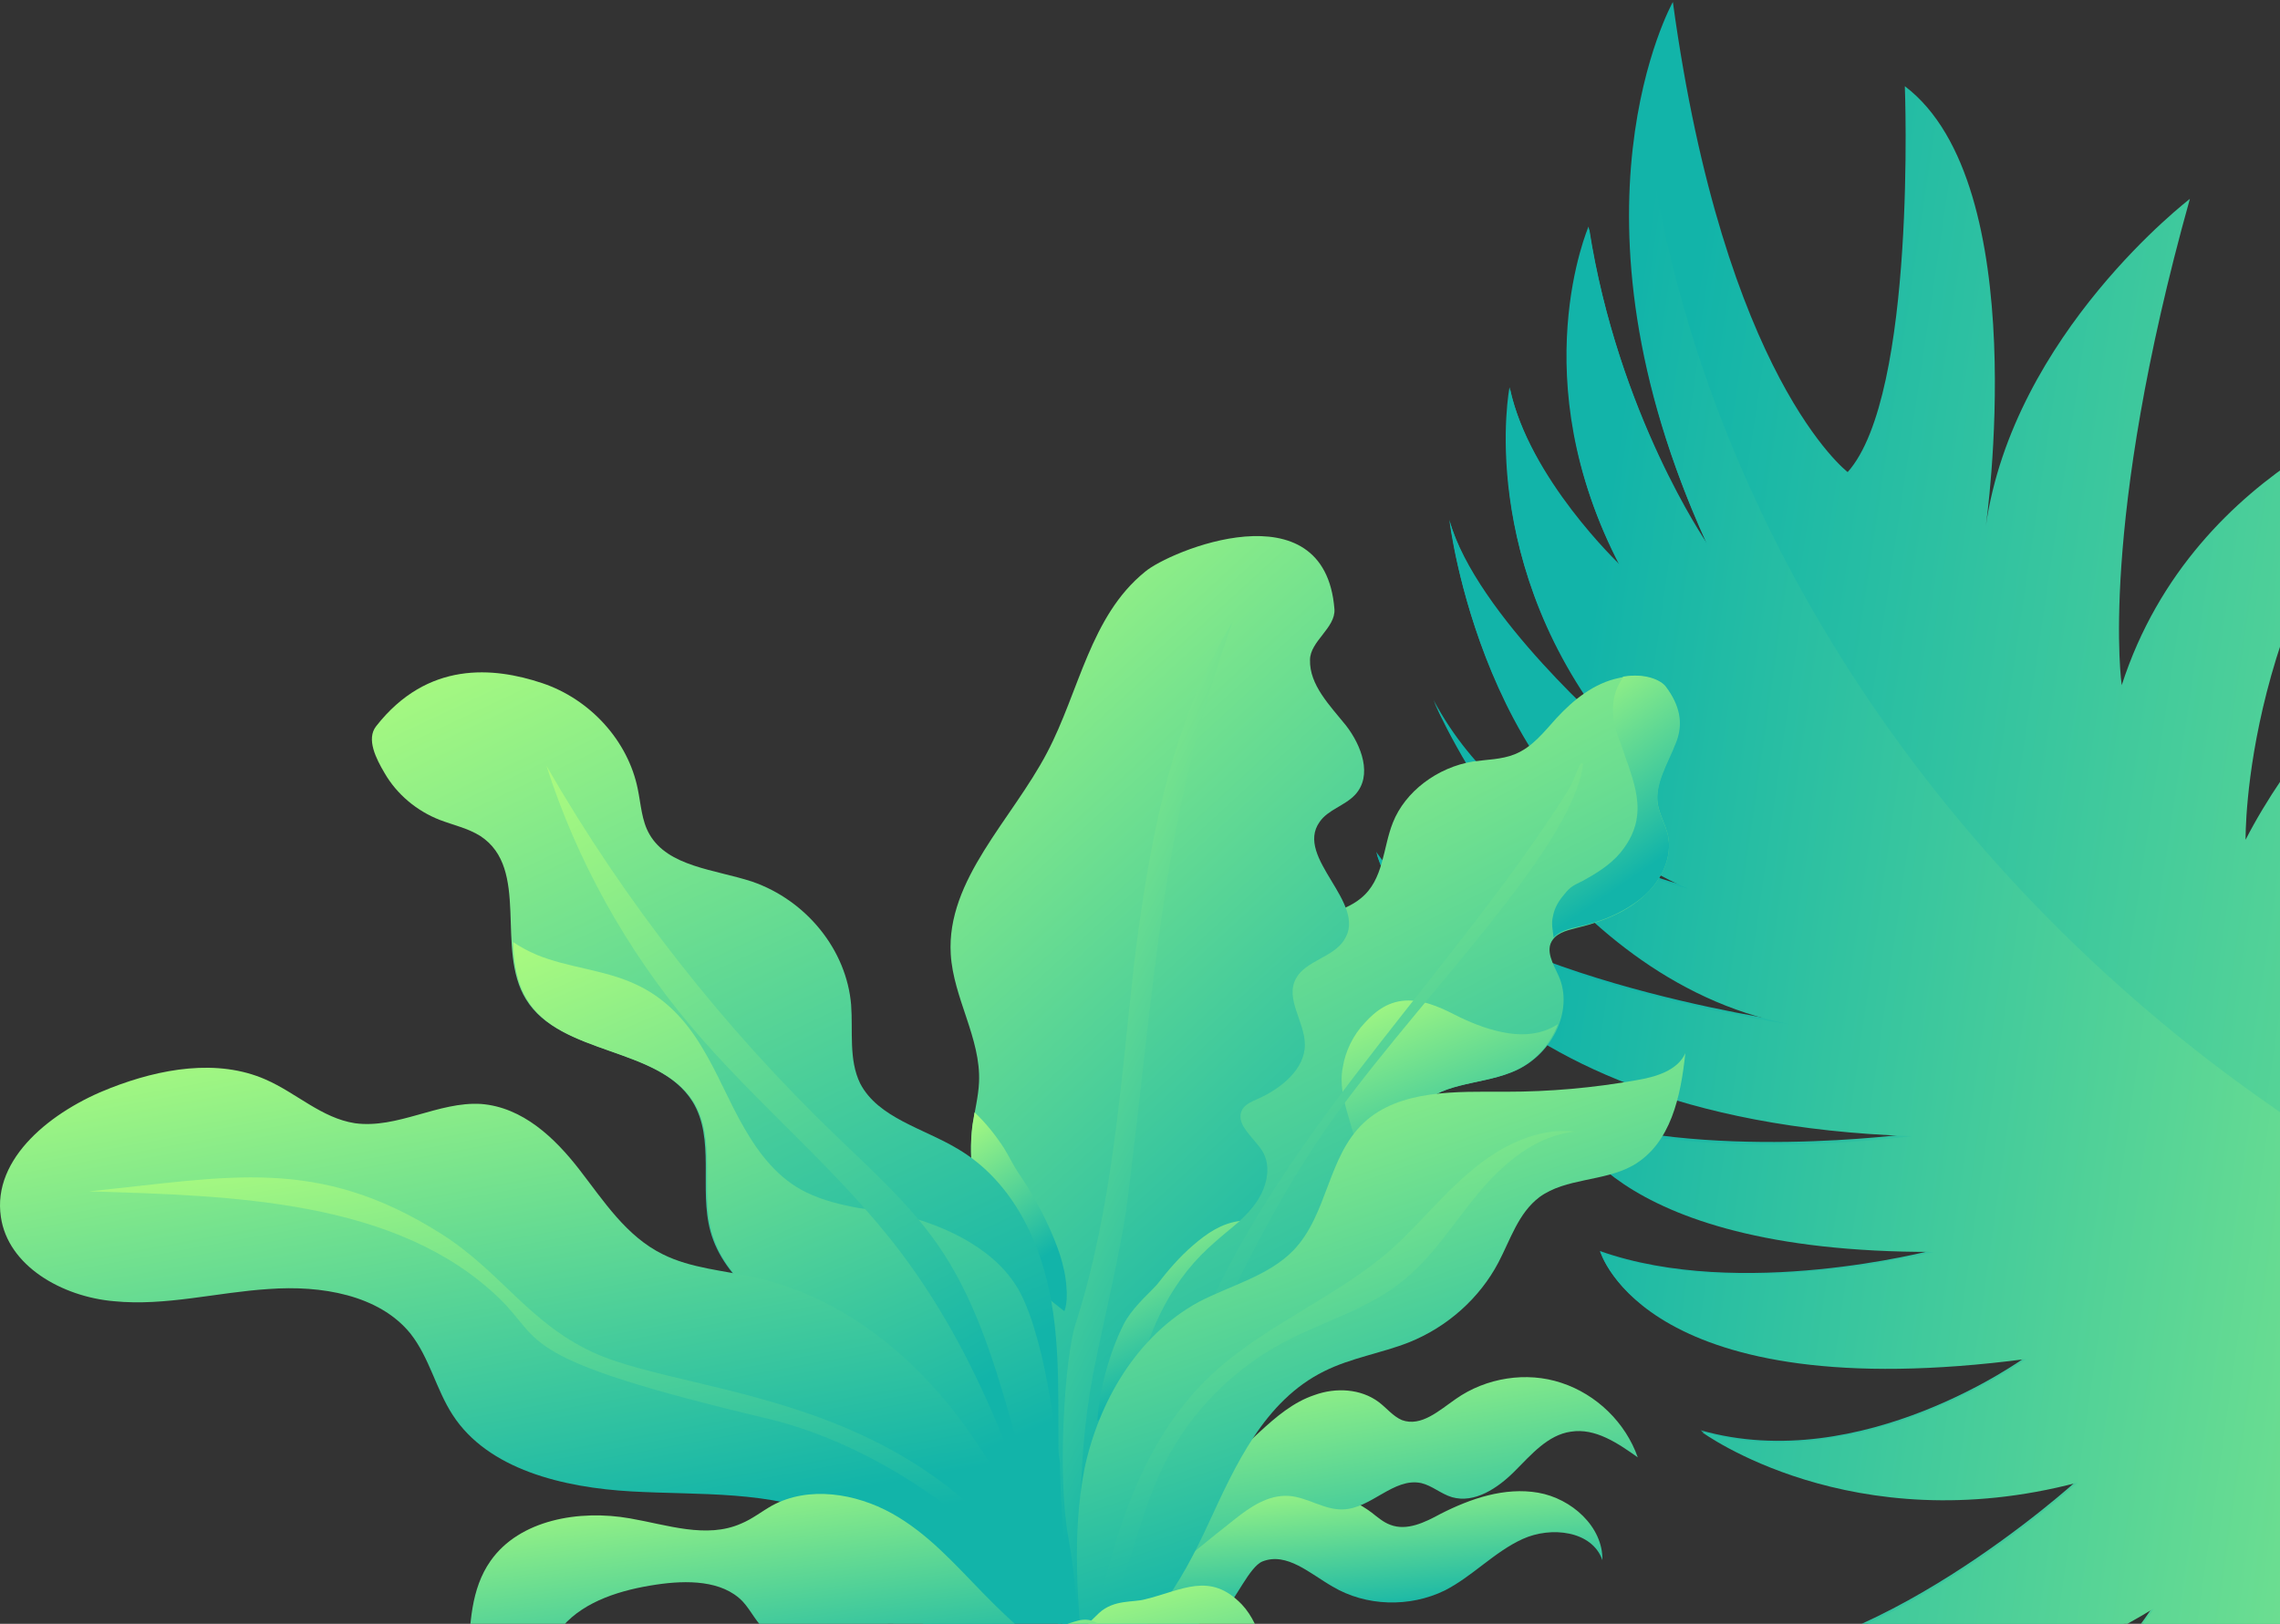 <svg width="438" height="312" viewBox="0 0 438 312" fill="none" xmlns="http://www.w3.org/2000/svg">
<rect x="0" y="0" width="438" height="312" fill="#333333" stroke="none"/>
<g clip-path="url(#clip0)">
<path d="M602.582 158.739C596.715 227.302 541.486 239.292 513.628 241.038C514.326 241.226 515.11 241.261 515.808 241.449C518.838 242.132 521.63 242.884 524.439 243.244C527.248 243.604 529.886 244.27 532.542 244.545C535.198 244.82 537.463 245.077 539.88 245.42C540.425 245.523 540.97 245.625 541.6 245.575C542.145 245.677 542.775 245.627 543.166 245.644C544.188 245.611 545.277 245.816 546.299 245.783C548.257 245.87 550.215 245.957 551.935 246.112C558.609 246.015 562.526 246.189 562.526 246.189L562.644 247.058C562.644 247.058 558.914 247.991 552.187 249.262C548.799 249.583 544.61 250.26 539.893 250.443C537.458 250.492 534.87 250.456 532.197 250.572C529.609 250.536 526.714 250.329 523.666 250.037C520.687 249.984 517.657 249.3 514.456 248.922C512.822 248.614 511.255 248.545 509.706 248.084C508.072 247.776 506.523 247.315 504.888 247.007C503.254 246.699 501.467 246.306 499.917 245.845C499.764 245.76 499.611 245.674 499.373 245.742C516.452 303.002 463.116 330.692 463.116 330.692C478.45 319.366 477.935 284.971 477.935 284.971C468.377 330.612 430.011 335.737 430.011 335.737C448.407 327.921 457.378 291.985 457.378 291.985C429.75 341.611 381.979 334.078 381.979 334.078C399.281 331.471 413.552 308.718 413.552 308.718C358.713 341.992 326.774 318.994 326.774 318.994C358.612 321.27 398.93 284.527 398.93 284.527C355.416 296.016 326.693 274.809 326.693 274.809C357.692 283.639 389.076 260.783 389.076 260.783C315.902 270.407 307.347 240.364 307.347 240.364C334.309 249.956 371.232 240.215 371.232 240.215C307.347 240.364 300.202 213.914 300.202 213.914C326.466 223.319 367.046 217.821 367.046 217.821C278.117 214.661 264.37 163.67 264.37 163.67C280.814 187.471 343.517 196.295 343.517 196.295C298.147 187.691 275.395 134.496 275.395 134.496C290.456 162.944 324.112 170.244 324.112 170.244C284.743 153.744 278.422 99.865 278.422 99.865C283.497 118.14 310.328 141.303 310.328 141.303C283.301 108.4 289.988 74.403 289.988 74.403C293.685 91.91 311.157 108.459 311.157 108.459C292.408 72.941 305.17 43.529 305.17 43.529C310.791 79.564 327.898 104.336 327.898 104.336C298.616 40.885 321.366 0.38 321.366 0.38C331.263 72.703 354.949 90.704 354.949 90.704C368.243 75.834 365.929 16.561 365.929 16.561C390.908 35.483 381.485 101.062 381.485 101.062C386.813 64.102 420.685 38.216 420.685 38.216C403.058 101.235 407.595 131.649 407.595 131.649C421.698 87.936 466.165 76.175 466.165 76.175C430.665 113.995 431.39 161.348 431.39 161.348C447.116 130.577 486.766 98.277 486.766 98.277C493.126 126.496 451.796 191.367 451.796 191.367C477.182 172.796 517.238 85.346 517.238 85.346C529.012 134.837 483.262 191.429 483.262 191.429C517.008 173.699 535.191 98.149 535.191 98.149C553.763 160.655 516.559 199.733 516.559 199.733C556.98 181.907 573.074 139.303 573.074 139.303C581.692 174.999 548.764 211.442 548.764 211.442C578.285 196.978 602.582 158.739 602.582 158.739Z" fill="url(#paint0_linear)"/>
<path d="M424.407 203.807C360.139 154.185 322.161 85.09 315.63 18.253C311.784 35.975 310.293 66.044 328.035 104.813C328.035 104.813 310.928 80.04 305.306 44.006C305.306 44.006 292.698 73.503 311.294 108.936C311.294 108.936 293.975 92.472 290.125 74.88C290.125 74.88 283.438 108.877 310.465 141.78C310.465 141.78 283.566 118.378 278.559 100.342C278.559 100.342 284.88 154.221 324.249 170.721C324.249 170.721 290.593 163.421 275.532 134.973C275.532 134.973 298.216 187.929 343.654 196.772C343.654 196.772 280.798 187.863 264.507 164.147C264.507 164.147 278.169 215.291 367.183 218.298C367.183 218.298 326.365 223.864 300.339 214.391C300.339 214.391 307.569 240.687 371.455 240.539C371.455 240.539 334.617 250.127 307.569 240.687C307.569 240.687 316.124 270.73 389.298 261.106C389.298 261.106 357.999 283.81 326.916 275.133C326.916 275.133 355.639 296.34 399.153 284.85C399.153 284.85 358.988 321.679 326.996 319.318C326.996 319.318 359.021 342.162 413.775 309.042C413.775 309.042 399.588 331.641 382.201 334.401C382.201 334.401 429.973 341.935 457.6 292.308C457.6 292.308 448.714 328.091 430.233 336.061C430.233 336.061 468.685 330.782 478.158 285.294C478.158 285.294 478.672 319.689 463.338 331.016C463.338 331.016 516.35 303.547 499.645 246.696C473.586 236.201 448.16 222.047 424.407 203.807Z" fill="url(#paint1_linear)"/>
</g>
<g clip-path="url(#clip1)">
<path d="M319.933 131.985C322.526 135.442 323.39 139.022 321.785 142.849C320.304 146.677 317.834 150.504 318.452 154.455C318.822 156.553 319.933 158.405 320.427 160.504C321.291 164.578 319.316 169.023 315.859 172.109C312.526 175.196 307.958 177.048 303.39 178.159C301.538 178.653 299.439 179.023 298.328 180.505C296.723 182.603 298.451 185.32 299.439 187.542C302.402 194.209 298.081 203.098 290.303 206.061C284.13 208.53 275.982 208.036 272.525 213.222C269.191 218.16 273.265 224.456 271.66 230.012C269.562 237.049 259.932 239.642 253.018 243.716C243.512 249.395 238.326 259.149 233.141 268.285C226.351 280.137 218.573 291.619 210.054 302.607C215.486 291.372 218.449 279.273 218.82 267.174C219.066 257.297 217.585 247.667 218.326 237.79C218.573 233.963 219.313 230.012 221.412 226.555C227.338 216.925 243.018 213.098 245.981 202.604C247.092 198.53 245.981 194.456 245.487 190.381C244.993 186.307 245.487 181.616 248.944 178.776C252.401 175.813 257.833 175.566 261.413 172.603C265.858 169.023 265.611 162.973 267.586 158.035C269.932 152.109 276.105 147.417 283.019 146.306C285.611 145.936 288.451 145.936 290.92 144.948C294.377 143.59 296.599 140.627 299.069 137.911C302.279 134.454 306.229 131.244 311.044 130.256C315.736 129.145 318.946 130.75 319.933 131.985Z" fill="url(#paint2_linear)"/>
<path d="M263.512 233.963C263.759 230.629 262.772 227.543 261.907 224.333C260.92 221 259.932 217.666 258.944 214.209C258.08 211.246 257.339 208.16 257.957 205.073C258.451 201.987 259.932 198.9 262.154 196.555C264.377 194.085 266.969 192.233 270.55 192.233C274.253 192.233 277.463 193.962 280.426 195.443C283.266 196.801 286.476 198.036 289.809 198.53C293.019 199.024 296.229 198.653 299.069 196.925C299.192 196.801 299.316 196.801 299.316 196.678C297.834 200.752 294.624 204.333 290.18 206.061C284.007 208.53 275.858 208.036 272.402 213.222C269.068 218.16 273.142 224.457 271.537 230.012C270.303 234.086 266.475 236.679 262.154 239.025C262.895 237.296 263.389 235.691 263.512 233.963Z" fill="url(#paint3_linear)"/>
<path d="M303.266 178.036C301.537 178.406 299.562 178.9 298.451 180.134C298.328 178.776 297.957 177.542 298.328 176.06C298.574 174.702 299.192 173.467 300.179 172.233C300.673 171.616 301.167 170.998 301.784 170.504C302.402 170.011 303.266 169.64 304.007 169.27C306.723 167.788 309.315 166.183 311.291 163.838C313.019 161.739 314.254 159.27 314.501 156.677C314.871 153.467 313.883 150.257 312.896 147.294C312.278 145.689 311.785 143.961 311.167 142.356C310.674 141.121 310.18 139.763 310.056 138.528C309.562 135.812 309.933 132.849 311.661 130.38C311.785 130.257 311.785 130.133 311.785 130.01C316.229 129.269 319.192 130.75 320.057 131.985C322.649 135.442 323.513 139.022 321.908 142.849C320.427 146.677 317.958 150.504 318.451 154.455C318.822 156.553 319.933 158.405 320.427 160.504C321.291 164.578 319.316 169.023 315.859 172.109C312.402 175.072 307.957 177.048 303.266 178.036Z" fill="url(#paint4_linear)"/>
<path d="M304.131 146.8C301.908 163.961 269.932 194.332 253.512 218.654C235.61 245.321 225.734 275.322 210.301 303.1L220.919 277.544C224.869 268.161 228.697 258.655 233.018 249.395C249.315 214.827 279.686 185.567 300.55 152.973C302.773 149.516 302.649 148.282 303.76 146.553C303.76 146.553 303.637 146.553 304.131 146.8Z" fill="url(#paint5_linear)"/>
<path d="M256.352 117.046C256.599 120.627 251.66 123.219 251.66 126.8C251.537 131.615 255.487 135.565 258.574 139.393C261.537 143.22 263.759 149.022 260.302 152.726C258.327 154.825 255.117 155.566 253.512 157.912C248.574 164.825 262.895 173.591 258.204 180.628C256.105 183.962 250.796 184.579 248.944 188.036C246.845 191.986 250.672 196.308 250.672 200.752C250.672 205.444 246.104 209.147 241.66 211.123C240.549 211.617 239.314 212.11 238.697 213.098C237.092 215.814 240.672 218.407 242.401 221C244.499 224.209 243.265 228.654 240.796 231.741C238.45 234.827 234.993 237.049 232.03 239.765C221.166 249.642 217.585 264.458 215.857 278.532C214.128 292.606 213.758 307.175 207.461 320.014C201.288 292.606 195.239 265.198 189.066 237.79C187.461 230.753 185.856 223.469 186.844 216.308C187.214 213.468 187.955 210.752 188.078 207.913C188.449 199.518 183.14 191.74 182.646 183.344C181.782 169.023 194.375 157.541 201.165 144.578C207.338 132.849 209.437 118.404 219.931 109.886C224.499 105.935 254.5 93.342 256.352 117.046Z" fill="url(#paint6_linear)"/>
<path d="M187.214 213.716C189.436 215.814 191.288 218.16 192.893 220.629C193.881 222.234 194.622 223.839 195.61 225.321C196.721 226.926 197.708 228.531 198.696 230.259C200.671 233.716 202.4 237.42 203.634 241.124C204.252 243.099 204.746 245.198 204.869 247.297C204.992 248.655 204.992 250.507 204.499 251.865H204.375C199.437 248.037 194.745 243.963 189.683 240.259C189.436 239.272 189.313 238.408 189.066 237.42C187.461 230.383 185.856 223.098 186.844 215.938C186.967 215.32 187.091 214.58 187.214 213.716Z" fill="url(#paint7_linear)"/>
<path d="M210.795 272.976C211.042 269.89 211.535 266.803 212.4 263.717C213.264 260.507 214.375 257.42 215.857 254.457C216.597 252.976 217.708 251.618 218.82 250.383C219.931 249.149 221.165 248.037 222.277 246.803C224.375 244.087 226.598 241.494 229.19 239.272C231.906 236.926 234.622 235.074 238.203 234.58C236.227 236.309 234.129 237.914 232.153 239.766C224.252 247.05 220.178 256.926 217.832 267.297C215.61 269.396 213.634 271.742 210.795 272.976Z" fill="url(#paint8_linear)"/>
<path d="M236.846 119.392C223.142 157.171 222.031 187.542 216.598 230.63C215.487 239.766 211.66 255.198 209.932 264.334C206.598 282.112 207.462 300.138 208.203 318.039C206.722 310.014 206.722 303.471 205.24 295.446C203.018 283.1 204.623 260.507 206.598 254.457C213.759 232.111 215.24 208.654 217.833 185.443C220.673 162.356 224.87 138.775 236.846 119.392Z" fill="url(#paint9_linear)"/>
<path d="M209.436 316.681C215.732 307.298 222.276 297.668 231.782 291.619C241.289 285.569 254.499 283.841 263.511 290.631C264.623 291.495 265.734 292.483 267.092 292.977C270.302 294.211 273.759 292.483 276.722 290.878C282.524 287.915 289.068 285.693 295.488 286.804C301.907 287.915 307.957 293.347 307.834 299.767C305.858 294.088 297.957 293.224 292.525 295.693C287.092 298.162 282.895 302.854 277.586 305.57C270.796 308.903 262.4 308.656 255.98 304.829C251.659 302.36 247.215 298.162 242.523 300.014C240.054 301.002 237.338 307.422 235.363 309.15C228.202 315.693 217.214 310.385 209.436 316.681Z" fill="url(#paint10_linear)"/>
<path d="M208.326 318.039C214.993 300.261 227.956 288.038 241.907 275.199C245.117 272.236 248.45 269.396 252.525 268.038C256.599 266.556 261.414 266.803 264.871 269.396C266.352 270.507 267.587 272.112 269.315 272.853C273.019 274.211 276.476 271.001 279.686 268.779C285.488 264.704 293.266 263.47 299.933 265.692C306.723 267.914 312.279 273.347 314.625 280.014C310.798 277.297 306.477 274.334 301.785 275.075C297.341 275.692 294.131 279.52 290.921 282.73C287.711 285.94 283.266 288.903 278.945 287.668C276.846 287.051 275.118 285.446 273.019 284.952C267.71 283.841 263.389 289.89 257.957 290.014C254.376 290.137 251.167 287.668 247.586 287.421C243.635 287.174 240.179 289.52 237.092 291.989C227.462 299.644 218.697 306.311 209.807 319.644L208.326 318.039Z" fill="url(#paint11_linear)"/>
<path d="M208.078 320.138C220.177 316.064 226.968 303.965 232.153 292.73C237.338 281.495 242.894 269.149 254.376 263.47C259.561 260.877 265.364 260.013 270.673 257.914C278.08 254.951 284.253 249.395 287.833 242.605C290.179 238.161 291.661 233.099 295.735 230.012C300.797 226.308 308.081 227.049 313.637 223.963C321.044 219.765 322.896 210.506 323.76 202.357C322.279 205.691 318.081 206.925 314.377 207.542C306.106 209.024 297.71 209.765 289.315 209.765C279.809 209.765 268.944 209.271 262.03 215.691C254.993 222.234 255.117 233.346 248.45 240.259C243.635 245.198 236.474 246.926 230.301 250.136C218.325 256.68 211.041 269.396 208.325 282.236C205.856 294.952 207.091 308.162 208.078 320.138Z" fill="url(#paint12_linear)"/>
<path d="M209.066 317.792C216.597 306.681 217.832 292.73 223.881 280.878C228.82 271.248 236.844 263.099 246.598 257.914C254.005 253.963 262.524 251.618 269.067 246.432C275.117 241.741 279.068 235.198 283.883 229.395C288.698 223.592 294.994 218.16 302.649 217.419C295.488 216.555 288.327 220.135 282.772 224.827C277.216 229.395 272.771 235.074 267.463 239.889C256.845 249.272 242.894 254.581 232.647 264.211C217.585 278.408 212.893 299.644 209.066 317.792Z" fill="url(#paint13_linear)"/>
<path d="M104.125 131.244C113.385 134.331 120.669 142.356 122.521 151.615C123.138 154.578 123.261 157.665 124.743 160.257C128.323 166.554 137.336 167.048 144.497 169.393C154.867 172.974 162.645 182.48 163.509 193.098C163.88 198.16 163.016 203.592 165.238 208.16C168.695 214.827 177.46 216.802 184.004 220.753C193.881 226.555 199.436 237.42 201.659 248.408C203.881 259.396 203.14 270.754 203.387 281.865C203.634 294.458 205.115 307.175 207.708 319.521C196.844 295.076 179.189 273.594 156.843 257.791C148.571 251.988 139.064 246.062 136.472 236.556C134.249 228.407 137.459 218.777 133.015 211.617C126.348 200.999 107.582 202.728 101.039 191.986C95.113 182.357 101.903 166.924 92.273 160.628C89.927 159.146 87.088 158.529 84.495 157.541C80.05 155.813 76.223 152.603 73.877 148.529C72.272 145.813 70.297 141.985 72.272 139.516C82.149 126.923 94.866 128.158 104.125 131.244Z" fill="url(#paint14_linear)"/>
<path d="M103.137 183.468C109.187 185.937 115.977 186.307 121.903 189.023C127.706 191.616 131.78 196.061 134.866 201.246C137.953 206.308 140.052 211.74 143.015 216.802C145.854 221.74 149.558 226.555 154.99 229.148C158.077 230.63 161.534 231.494 164.991 232.111C166.719 232.358 168.447 232.605 170.299 232.852C172.028 233.099 173.633 233.469 175.238 233.963C181.164 235.691 186.966 238.407 191.411 242.482C193.757 244.704 195.485 247.05 196.72 249.889C198.201 253.223 199.189 256.803 200.053 260.26C201.658 267.174 202.646 274.087 203.634 281.125C203.634 281.372 203.634 281.742 203.634 281.989C203.757 288.656 204.251 295.199 204.992 301.866C204.992 302.854 205.115 305.57 205.485 305.693C206.103 310.385 206.967 315.076 207.955 319.644C197.09 295.199 179.435 273.717 157.089 257.914C148.817 252.112 139.311 246.185 136.718 236.679C134.496 228.531 137.706 218.901 133.261 211.74C126.595 201.123 107.829 202.851 101.285 192.11C99.31 188.9 98.693 184.949 98.569 180.999C99.804 181.863 101.409 182.727 103.137 183.468Z" fill="url(#paint15_linear)"/>
<path d="M205.856 315.076C202.029 300.755 198.201 286.433 194.004 272.236C190.67 260.63 186.966 248.902 180.053 239.025C174.62 231.247 167.583 224.95 160.793 218.407C138.941 197.419 120.051 173.344 104.989 147.171C110.792 165.319 120.298 182.357 132.521 196.925C145.36 212.234 161.163 224.827 173.139 240.753C189.436 262.359 197.831 288.532 205.856 315.076Z" fill="url(#paint16_linear)"/>
<path d="M207.461 318.163C201.412 302.854 195.115 287.421 185.362 273.964C175.609 260.507 161.781 249.148 144.991 245.445C139.064 244.087 132.768 243.716 127.336 241C120.299 237.543 115.977 230.753 111.286 224.703C106.594 218.654 100.422 212.728 92.397 212.11C84.248 211.617 76.347 216.925 68.198 215.814C61.779 214.827 56.964 210.012 51.038 207.419C41.778 203.345 30.79 205.32 21.284 209.024C10.049 213.345 -1.556 222.481 0.172 233.839C1.53 243.222 11.901 249.148 21.901 250.013C31.778 251 41.778 248.284 51.655 247.667C61.655 246.926 72.766 248.778 78.816 256.186C82.52 260.877 83.754 266.927 86.964 271.865C93.755 282.359 108.199 285.816 121.286 286.557C134.373 287.298 148.077 286.31 159.929 291.619C164.868 293.841 169.436 297.174 171.658 301.866C172.893 304.335 173.386 307.175 174.868 309.397C177.954 313.965 184.251 315.323 189.807 316.187C196.226 317.175 202.646 318.286 207.461 318.163Z" fill="url(#paint17_linear)"/>
<path d="M17.086 228.901C44 226.185 60.914 221.987 84.742 237.049C96.224 244.333 101.409 253.963 113.755 259.766C134.003 269.149 183.757 266.556 206.35 317.298C196.103 296.804 170.794 278.162 147.583 272.606C98.693 261.001 104.619 257.914 95.977 249.519C76.223 230.383 44.371 229.765 17.086 228.901Z" fill="url(#paint18_linear)"/>
<path d="M207.584 319.891C200.053 317.175 194.251 311.619 188.818 306.064C183.386 300.508 178.201 294.582 171.287 290.754C164.373 286.927 155.361 285.446 148.323 289.273C146.348 290.384 144.496 291.866 142.397 292.73C135.731 295.693 128.199 292.977 121.039 291.742C111.285 290.014 99.804 291.989 94.248 299.891C86.593 310.755 93.631 327.175 84.742 337.175C92.026 334.459 98.322 329.274 102.149 322.731C104.125 319.274 105.483 315.446 108.075 312.483C112.397 307.545 119.434 305.446 126.101 304.459C131.903 303.594 138.694 303.594 142.644 307.668C144.373 309.52 145.36 311.99 147.459 313.595C150.422 316.064 154.99 315.817 158.941 314.829C162.768 313.841 166.596 312.113 170.546 311.99C177.707 311.743 183.88 316.311 190.67 318.656C196.349 320.632 202.646 320.879 207.584 319.891Z" fill="url(#paint19_linear)"/>
<path d="M219.93 307.298C227.09 305.57 232.399 301.866 238.572 308.286C242.646 312.607 242.77 319.274 246.721 323.718C250.918 328.533 258.326 329.397 263.758 332.854C269.931 336.682 273.511 343.842 272.771 350.756C271.906 346.065 268.203 342.114 263.758 339.768C259.313 337.546 254.128 336.805 249.066 336.805C245.609 336.805 241.906 337.546 238.819 336.311C219.312 328.78 225.856 314.212 207.831 320.632C205.608 314.335 208.325 312.73 211.164 309.891C214.004 307.298 217.707 307.915 219.93 307.298Z" fill="url(#paint20_linear)"/>
<path d="M204.374 312.113C199.436 312.854 195.115 311.496 193.14 318.163C191.905 322.607 193.757 327.916 192.646 332.36C191.411 337.299 187.09 340.015 184.744 344.336C182.028 349.028 181.905 355.571 184.374 360.756C183.51 356.806 184.621 352.731 186.72 349.768C188.818 346.805 191.781 344.707 194.868 343.348C196.967 342.361 199.436 341.867 201.041 340.015C210.918 328.657 202.646 319.274 215.609 319.027C215.115 313.471 213.017 313.101 210.547 311.743C208.078 310.385 205.979 311.99 204.374 312.113Z" fill="url(#paint21_linear)"/>
</g>
<defs>
<linearGradient id="paint0_linear" x1="620.598" y1="271.359" x2="300.51" y2="223.585" gradientUnits="userSpaceOnUse">
<stop stop-color="#B3FF7D"/>
<stop offset="1" stop-color="#12B4A9"/>
</linearGradient>
<linearGradient id="paint1_linear" x1="571.85" y1="272.367" x2="289.425" y2="231.95" gradientUnits="userSpaceOnUse">
<stop stop-color="#B3FF7D"/>
<stop offset="1" stop-color="#12B4A9"/>
</linearGradient>
<linearGradient id="paint2_linear" x1="252.606" y1="98.071" x2="325.904" y2="240.08" gradientUnits="userSpaceOnUse">
<stop stop-color="#B3FF7D"/>
<stop offset="1" stop-color="#12B4A9"/>
</linearGradient>
<linearGradient id="paint3_linear" x1="273.453" y1="183.615" x2="289.579" y2="226.233" gradientUnits="userSpaceOnUse">
<stop stop-color="#B3FF7D"/>
<stop offset="1" stop-color="#12B4A9"/>
</linearGradient>
<linearGradient id="paint4_linear" x1="307.45" y1="120.542" x2="331.935" y2="156.062" gradientUnits="userSpaceOnUse">
<stop stop-color="#B3FF7D"/>
<stop offset="1" stop-color="#12B4A9"/>
</linearGradient>
<linearGradient id="paint5_linear" x1="245.778" y1="117.72" x2="315.337" y2="241.69" gradientUnits="userSpaceOnUse">
<stop stop-color="#B3FF7D"/>
<stop offset="1" stop-color="#12B4A9"/>
</linearGradient>
<linearGradient id="paint6_linear" x1="212.646" y1="63.03" x2="325.218" y2="185.584" gradientUnits="userSpaceOnUse">
<stop stop-color="#B3FF7D"/>
<stop offset="1" stop-color="#12B4A9"/>
</linearGradient>
<linearGradient id="paint7_linear" x1="193.496" y1="206.689" x2="212.134" y2="233.413" gradientUnits="userSpaceOnUse">
<stop stop-color="#B3FF7D"/>
<stop offset="1" stop-color="#12B4A9"/>
</linearGradient>
<linearGradient id="paint8_linear" x1="221.158" y1="227.508" x2="236.572" y2="260.225" gradientUnits="userSpaceOnUse">
<stop stop-color="#B3FF7D"/>
<stop offset="1" stop-color="#12B4A9"/>
</linearGradient>
<linearGradient id="paint9_linear" x1="216.521" y1="82.805" x2="298.165" y2="122.745" gradientUnits="userSpaceOnUse">
<stop stop-color="#B3FF7D"/>
<stop offset="1" stop-color="#12B4A9"/>
</linearGradient>
<linearGradient id="paint10_linear" x1="246.641" y1="280.653" x2="249.9" y2="311.992" gradientUnits="userSpaceOnUse">
<stop stop-color="#B3FF7D"/>
<stop offset="1" stop-color="#12B4A9"/>
</linearGradient>
<linearGradient id="paint11_linear" x1="248.518" y1="254.461" x2="258.205" y2="310.088" gradientUnits="userSpaceOnUse">
<stop stop-color="#B3FF7D"/>
<stop offset="1" stop-color="#12B4A9"/>
</linearGradient>
<linearGradient id="paint12_linear" x1="251.073" y1="180.664" x2="288.352" y2="290.665" gradientUnits="userSpaceOnUse">
<stop stop-color="#B3FF7D"/>
<stop offset="1" stop-color="#12B4A9"/>
</linearGradient>
<linearGradient id="paint13_linear" x1="244.45" y1="198.779" x2="277.883" y2="291.348" gradientUnits="userSpaceOnUse">
<stop stop-color="#B3FF7D"/>
<stop offset="1" stop-color="#12B4A9"/>
</linearGradient>
<linearGradient id="paint14_linear" x1="122.966" y1="94.128" x2="199.233" y2="256.482" gradientUnits="userSpaceOnUse">
<stop stop-color="#B3FF7D"/>
<stop offset="1" stop-color="#12B4A9"/>
</linearGradient>
<linearGradient id="paint15_linear" x1="139.928" y1="155.463" x2="192.002" y2="277.625" gradientUnits="userSpaceOnUse">
<stop stop-color="#B3FF7D"/>
<stop offset="1" stop-color="#12B4A9"/>
</linearGradient>
<linearGradient id="paint16_linear" x1="143.127" y1="116.245" x2="217.644" y2="249.354" gradientUnits="userSpaceOnUse">
<stop stop-color="#B3FF7D"/>
<stop offset="1" stop-color="#12B4A9"/>
</linearGradient>
<linearGradient id="paint17_linear" x1="78.441" y1="184.341" x2="99.3" y2="298.193" gradientUnits="userSpaceOnUse">
<stop stop-color="#B3FF7D"/>
<stop offset="1" stop-color="#12B4A9"/>
</linearGradient>
<linearGradient id="paint18_linear" x1="88.647" y1="209.448" x2="103.602" y2="301.857" gradientUnits="userSpaceOnUse">
<stop stop-color="#B3FF7D"/>
<stop offset="1" stop-color="#12B4A9"/>
</linearGradient>
<linearGradient id="paint19_linear" x1="131.188" y1="277.804" x2="138.221" y2="329.042" gradientUnits="userSpaceOnUse">
<stop stop-color="#B3FF7D"/>
<stop offset="1" stop-color="#12B4A9"/>
</linearGradient>
<linearGradient id="paint20_linear" x1="231.913" y1="296.167" x2="242.62" y2="341.645" gradientUnits="userSpaceOnUse">
<stop stop-color="#B3FF7D"/>
<stop offset="1" stop-color="#12B4A9"/>
</linearGradient>
<linearGradient id="paint21_linear" x1="195.087" y1="302.073" x2="215.851" y2="343.185" gradientUnits="userSpaceOnUse">
<stop stop-color="#B3FF7D"/>
<stop offset="1" stop-color="#12B4A9"/>
</linearGradient>
<clipPath id="clip0">
<rect width="174" height="312" fill="white" transform="translate(264)"/>
</clipPath>
<clipPath id="clip1">
<rect width="324" height="209" fill="white" transform="translate(0 103)"/>
</clipPath>
</defs>
</svg>

